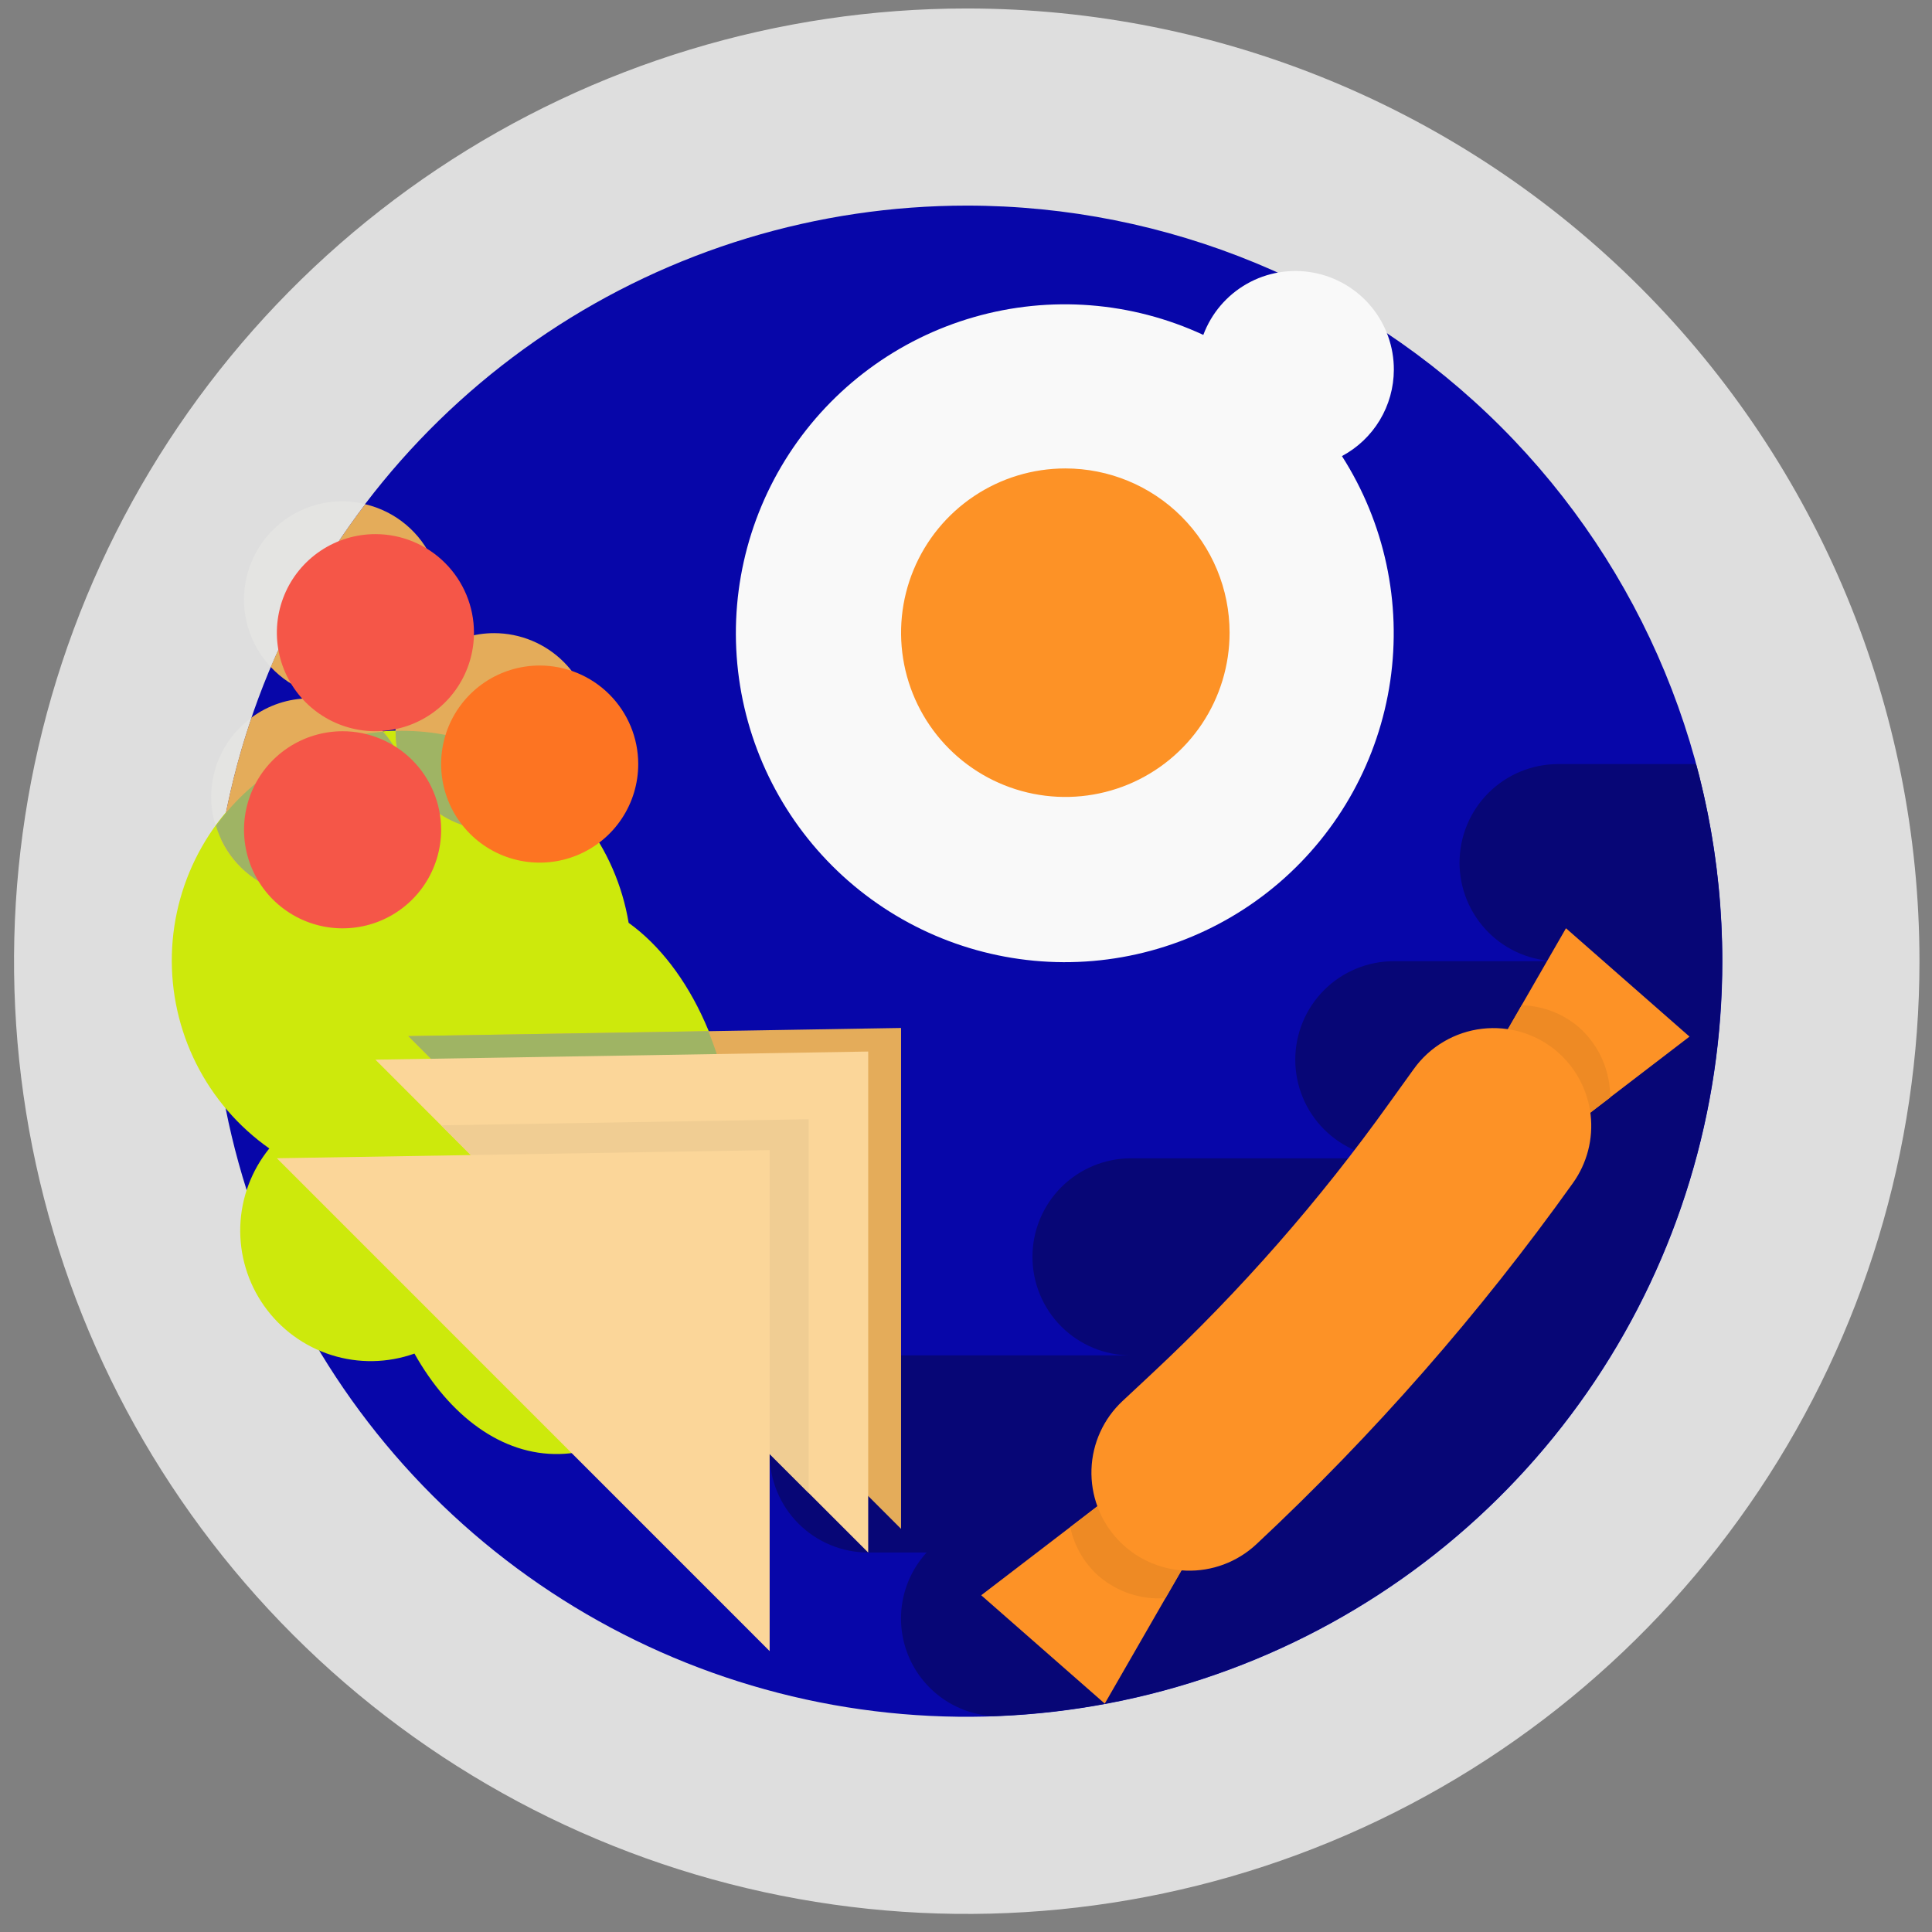 <svg width="95" height="95" viewBox="0 0 95 95" fill="none" xmlns="http://www.w3.org/2000/svg">
<rect x="0" y="0" width="95" height="95" fill="#808080" stroke="none"/>
<g clip-path="url(#clip0)">
<path d="M94.384 47.264C94.384 56.53 91.636 65.587 86.489 73.291C81.341 80.995 74.025 87 65.464 90.545C56.904 94.091 47.485 95.019 38.397 93.211C29.31 91.403 20.962 86.942 14.411 80.39C7.859 73.838 3.397 65.491 1.59 56.403C-0.217 47.316 0.71 37.896 4.256 29.336C7.802 20.776 13.807 13.46 21.511 8.312C29.215 3.165 38.273 0.417 47.538 0.417C59.962 0.418 71.878 5.354 80.663 14.139C89.448 22.924 94.384 34.84 94.384 47.264Z" fill="#DEDEDE"/>
<path d="M84.691 47.264C84.691 54.612 82.512 61.795 78.429 67.905C74.347 74.015 68.544 78.777 61.755 81.589C54.966 84.401 47.496 85.137 40.288 83.704C33.081 82.27 26.461 78.731 21.265 73.535C16.069 68.339 12.53 61.719 11.097 54.512C9.663 47.305 10.399 39.834 13.211 33.045C16.023 26.256 20.785 20.454 26.895 16.371C33.005 12.289 40.188 10.11 47.537 10.11C57.391 10.11 66.841 14.024 73.809 20.992C80.776 27.959 84.691 37.41 84.691 47.264Z" fill="#0706A9"/>
<path d="M71.768 42.417C71.768 43.054 71.893 43.684 72.137 44.272C72.38 44.86 72.737 45.394 73.187 45.844C73.637 46.294 74.171 46.651 74.759 46.895C75.347 47.138 75.977 47.264 76.614 47.264H68.537C67.251 47.264 66.019 47.774 65.11 48.683C64.201 49.592 63.691 50.824 63.691 52.109C63.691 53.395 64.201 54.627 65.11 55.536C66.019 56.445 67.251 56.956 68.537 56.956H55.614C54.328 56.956 53.096 57.466 52.187 58.375C51.278 59.284 50.768 60.516 50.768 61.801C50.768 63.087 51.278 64.319 52.187 65.228C53.096 66.137 54.328 66.647 55.614 66.647H42.691C41.406 66.647 40.173 67.158 39.264 68.067C38.355 68.976 37.845 70.208 37.845 71.493C37.845 72.779 38.355 74.011 39.264 74.92C40.173 75.829 41.406 76.34 42.691 76.34H45.564C44.951 77.01 44.54 77.841 44.38 78.735C44.219 79.629 44.316 80.55 44.657 81.392C44.999 82.234 45.572 82.962 46.31 83.492C47.049 84.021 47.922 84.331 48.829 84.385C54.42 84.189 59.895 82.733 64.846 80.125C69.796 77.517 74.093 73.826 77.417 69.325C80.741 64.824 83.005 59.631 84.041 54.133C85.077 48.634 84.858 42.973 83.4 37.572H76.615C75.329 37.572 74.097 38.082 73.188 38.991C72.279 39.9 71.769 41.132 71.769 42.417H71.768Z" fill="#070676"/>
<path d="M10.383 39.188C10.385 39.91 10.55 40.622 10.867 41.272C11.197 39.241 11.697 37.242 12.362 35.294C11.749 35.742 11.25 36.328 10.907 37.004C10.563 37.681 10.383 38.429 10.383 39.188Z" fill="#E4E4E2"/>
<path d="M36.23 57.554C36.104 52.154 33.941 47.554 30.911 45.377C30.606 43.54 29.851 41.806 28.715 40.33C27.578 38.853 26.094 37.681 24.395 36.917C22.696 36.152 20.835 35.819 18.976 35.948C17.118 36.076 15.32 36.662 13.742 37.652C12.164 38.643 10.856 40.008 9.933 41.627C9.01 43.245 8.501 45.066 8.451 46.928C8.402 48.791 8.813 50.636 9.649 52.302C10.485 53.967 11.719 55.399 13.242 56.472C12.361 57.56 11.861 58.905 11.815 60.303C11.77 61.701 12.183 63.076 12.991 64.218C13.799 65.36 14.958 66.207 16.292 66.629C17.625 67.052 19.061 67.027 20.379 66.558C22.106 69.629 24.679 71.567 27.517 71.496C32.511 71.376 36.399 65.135 36.226 57.554H36.23Z" fill="#CDE90C"/>
<path d="M68.538 18.186C68.543 17.051 68.149 15.95 67.424 15.075C66.699 14.201 65.69 13.61 64.573 13.405C63.456 13.2 62.303 13.394 61.314 13.954C60.326 14.514 59.567 15.404 59.169 16.468C55.637 14.828 51.633 14.517 47.891 15.593C44.149 16.668 40.92 19.057 38.798 22.321C36.676 25.585 35.802 29.506 36.338 33.362C36.873 37.219 38.782 40.752 41.713 43.315C44.645 45.877 48.402 47.296 52.296 47.312C56.189 47.327 59.957 45.937 62.908 43.397C65.859 40.857 67.795 37.338 68.361 33.486C68.926 29.634 68.083 25.707 65.986 22.427C66.755 22.016 67.398 21.405 67.847 20.659C68.296 19.912 68.535 19.058 68.538 18.186Z" fill="#F9F9F9"/>
<path d="M60.461 31.11C60.461 32.708 59.987 34.27 59.1 35.598C58.212 36.926 56.951 37.961 55.475 38.573C53.999 39.184 52.375 39.344 50.808 39.032C49.242 38.721 47.802 37.951 46.673 36.822C45.543 35.692 44.774 34.253 44.462 32.686C44.151 31.119 44.311 29.495 44.922 28.02C45.533 26.544 46.569 25.282 47.897 24.395C49.225 23.507 50.787 23.034 52.384 23.034C54.526 23.034 56.581 23.884 58.095 25.399C59.61 26.914 60.461 28.968 60.461 31.11Z" fill="#FD9226"/>
<path d="M10.869 41.276C11.2 39.245 11.699 37.246 12.362 35.298C11.699 37.246 11.2 39.245 10.869 41.276Z" fill="#FBB540"/>
<path d="M29.142 35.978C29.142 36.937 28.858 37.874 28.325 38.671C27.793 39.468 27.036 40.089 26.15 40.456C25.265 40.822 24.29 40.918 23.35 40.731C22.41 40.544 21.547 40.083 20.869 39.405C20.191 38.727 19.73 37.864 19.543 36.924C19.356 35.984 19.452 35.01 19.819 34.124C20.185 33.239 20.806 32.482 21.603 31.949C22.4 31.417 23.337 31.133 24.296 31.133C25.581 31.133 26.814 31.643 27.722 32.552C28.631 33.461 29.142 34.693 29.142 35.978Z" fill="#E4AC5A"/>
<path d="M24.296 40.825C24.951 40.825 25.6 40.691 26.202 40.431C26.804 40.172 27.346 39.792 27.796 39.316C26.715 38.205 25.416 37.332 23.979 36.751C22.543 36.17 21.002 35.895 19.453 35.941V35.98C19.453 37.265 19.963 38.497 20.871 39.405C21.778 40.314 23.01 40.825 24.294 40.827L24.296 40.825Z" fill="#9FB464"/>
<path d="M54.323 83.77L58.432 76.632L54.787 73.433L48.248 78.442L54.323 83.77Z" fill="#FD9226"/>
<path d="M52.627 75.094C52.823 76.023 53.311 76.864 54.02 77.495C54.929 78.278 56.11 78.67 57.307 78.585L58.438 76.627L54.79 73.427L52.627 75.094Z" fill="#EE8A24"/>
<path d="M83.076 50.972L76.537 55.981L72.892 52.782L77.002 45.644L83.076 50.972Z" fill="#FD9226"/>
<path d="M77.66 50.531C76.871 49.846 75.869 49.457 74.825 49.431L72.886 52.788L76.537 55.987L79.175 53.967C79.18 53.319 79.047 52.678 78.786 52.086C78.525 51.494 78.141 50.964 77.66 50.531Z" fill="#EE8A24"/>
<path d="M44.307 75.177L20.076 50.947L44.307 50.547V75.177Z" fill="#E4AC5A"/>
<path d="M34.715 65.585C35.802 63.052 36.319 60.31 36.23 57.554C36.187 55.204 35.712 52.881 34.83 50.702L20.076 50.947L34.715 65.585Z" fill="#9FB464"/>
<path d="M42.691 76.341L18.46 52.106L42.691 51.706V76.341Z" fill="#FBD699"/>
<path d="M39.762 73.413V55.035L21.689 55.334L39.762 73.413Z" fill="#F0CD93"/>
<path d="M37.845 81.188L13.614 56.953L37.845 56.553V81.188Z" fill="#FBD699"/>
<path d="M76.601 51.74C77.501 52.529 78.075 53.623 78.213 54.811C78.35 55.999 78.041 57.196 77.346 58.169C72.759 64.595 67.542 70.547 61.773 75.938C60.838 76.809 59.596 77.274 58.318 77.23C57.041 77.185 55.834 76.635 54.962 75.701C54.09 74.766 53.626 73.523 53.67 72.246C53.714 70.969 54.264 69.761 55.199 68.889L56.675 67.51C60.993 63.476 64.897 59.023 68.331 54.215L69.511 52.575C69.902 52.026 70.404 51.566 70.984 51.224C71.563 50.881 72.208 50.664 72.877 50.586C73.546 50.508 74.224 50.57 74.867 50.77C75.51 50.97 76.104 51.302 76.611 51.745L76.601 51.74Z" fill="#FD9226"/>
<path d="M15.208 44.032C16.493 44.032 17.726 43.522 18.634 42.613C19.543 41.704 20.054 40.472 20.054 39.186C20.054 37.901 19.543 36.669 18.634 35.76C17.726 34.851 16.493 34.34 15.208 34.34C14.185 34.343 13.189 34.674 12.368 35.283C11.701 37.238 11.199 39.245 10.868 41.283C11.258 42.105 11.873 42.798 12.641 43.284C13.409 43.77 14.3 44.029 15.209 44.029L15.208 44.032Z" fill="#E4AC5A"/>
<path d="M10.617 40.599C10.825 41.294 11.186 41.932 11.674 42.468C12.162 43.004 12.764 43.423 13.436 43.694C14.108 43.965 14.832 44.082 15.555 44.036C16.278 43.989 16.982 43.781 17.613 43.426C18.245 43.071 18.789 42.578 19.204 41.985C19.62 41.391 19.896 40.711 20.014 39.996C20.131 39.281 20.086 38.549 19.882 37.854C19.678 37.158 19.321 36.518 18.836 35.98C17.214 36.114 15.641 36.596 14.222 37.393C12.804 38.19 11.574 39.284 10.617 40.599Z" fill="#9FB464"/>
<path d="M21.691 40.803C21.691 41.761 21.407 42.698 20.874 43.495C20.342 44.292 19.585 44.913 18.7 45.28C17.814 45.646 16.84 45.742 15.9 45.555C14.96 45.368 14.096 44.907 13.418 44.229C12.741 43.551 12.279 42.688 12.092 41.748C11.905 40.808 12.001 39.834 12.368 38.948C12.735 38.062 13.356 37.306 14.153 36.773C14.95 36.241 15.887 35.956 16.845 35.956C18.13 35.956 19.363 36.467 20.272 37.376C21.18 38.285 21.691 39.517 21.691 40.803Z" fill="#F55648"/>
<path d="M17.957 24.794C16.081 27.256 14.519 29.944 13.31 32.794C13.824 33.347 14.461 33.772 15.17 34.035C15.878 34.298 16.639 34.392 17.39 34.308C18.141 34.224 18.862 33.965 19.494 33.552C20.128 33.14 20.655 32.584 21.035 31.931C21.414 31.277 21.635 30.544 21.68 29.79C21.725 29.035 21.593 28.281 21.294 27.587C20.994 26.893 20.537 26.279 19.957 25.794C19.378 25.309 18.693 24.966 17.957 24.794Z" fill="#E4AC5A"/>
<path d="M31.383 37.572C31.383 38.53 31.099 39.467 30.566 40.264C30.034 41.061 29.277 41.682 28.391 42.049C27.506 42.415 26.532 42.511 25.591 42.324C24.651 42.137 23.788 41.676 23.11 40.998C22.433 40.32 21.971 39.457 21.784 38.517C21.597 37.577 21.693 36.602 22.06 35.717C22.427 34.831 23.048 34.075 23.845 33.542C24.642 33.01 25.578 32.725 26.537 32.725C27.822 32.725 29.055 33.236 29.964 34.145C30.872 35.054 31.383 36.286 31.383 37.572Z" fill="#FD7422"/>
<path d="M16.845 24.648C15.901 24.646 14.977 24.92 14.187 25.436C13.397 25.953 12.775 26.689 12.399 27.555C12.023 28.421 11.909 29.378 12.07 30.308C12.232 31.238 12.663 32.1 13.309 32.788C14.518 29.939 16.079 27.251 17.956 24.788C17.592 24.699 17.219 24.652 16.845 24.648Z" fill="#E4E4E2"/>
<path d="M23.306 31.11C23.306 32.068 23.022 33.005 22.489 33.802C21.957 34.599 21.2 35.22 20.314 35.587C19.429 35.953 18.454 36.049 17.514 35.862C16.574 35.675 15.711 35.214 15.033 34.536C14.355 33.858 13.894 32.995 13.707 32.055C13.52 31.115 13.616 30.14 13.983 29.255C14.349 28.369 14.971 27.613 15.768 27.08C16.564 26.548 17.501 26.264 18.46 26.264C19.745 26.264 20.978 26.774 21.886 27.683C22.795 28.592 23.306 29.824 23.306 31.11Z" fill="#F55648"/>
</g>
<defs>
<clipPath id="clip0">
<rect width="93.693" height="93.693" fill="white" transform="translate(0.691 0.417)"/>
</clipPath>
</defs>
</svg>

